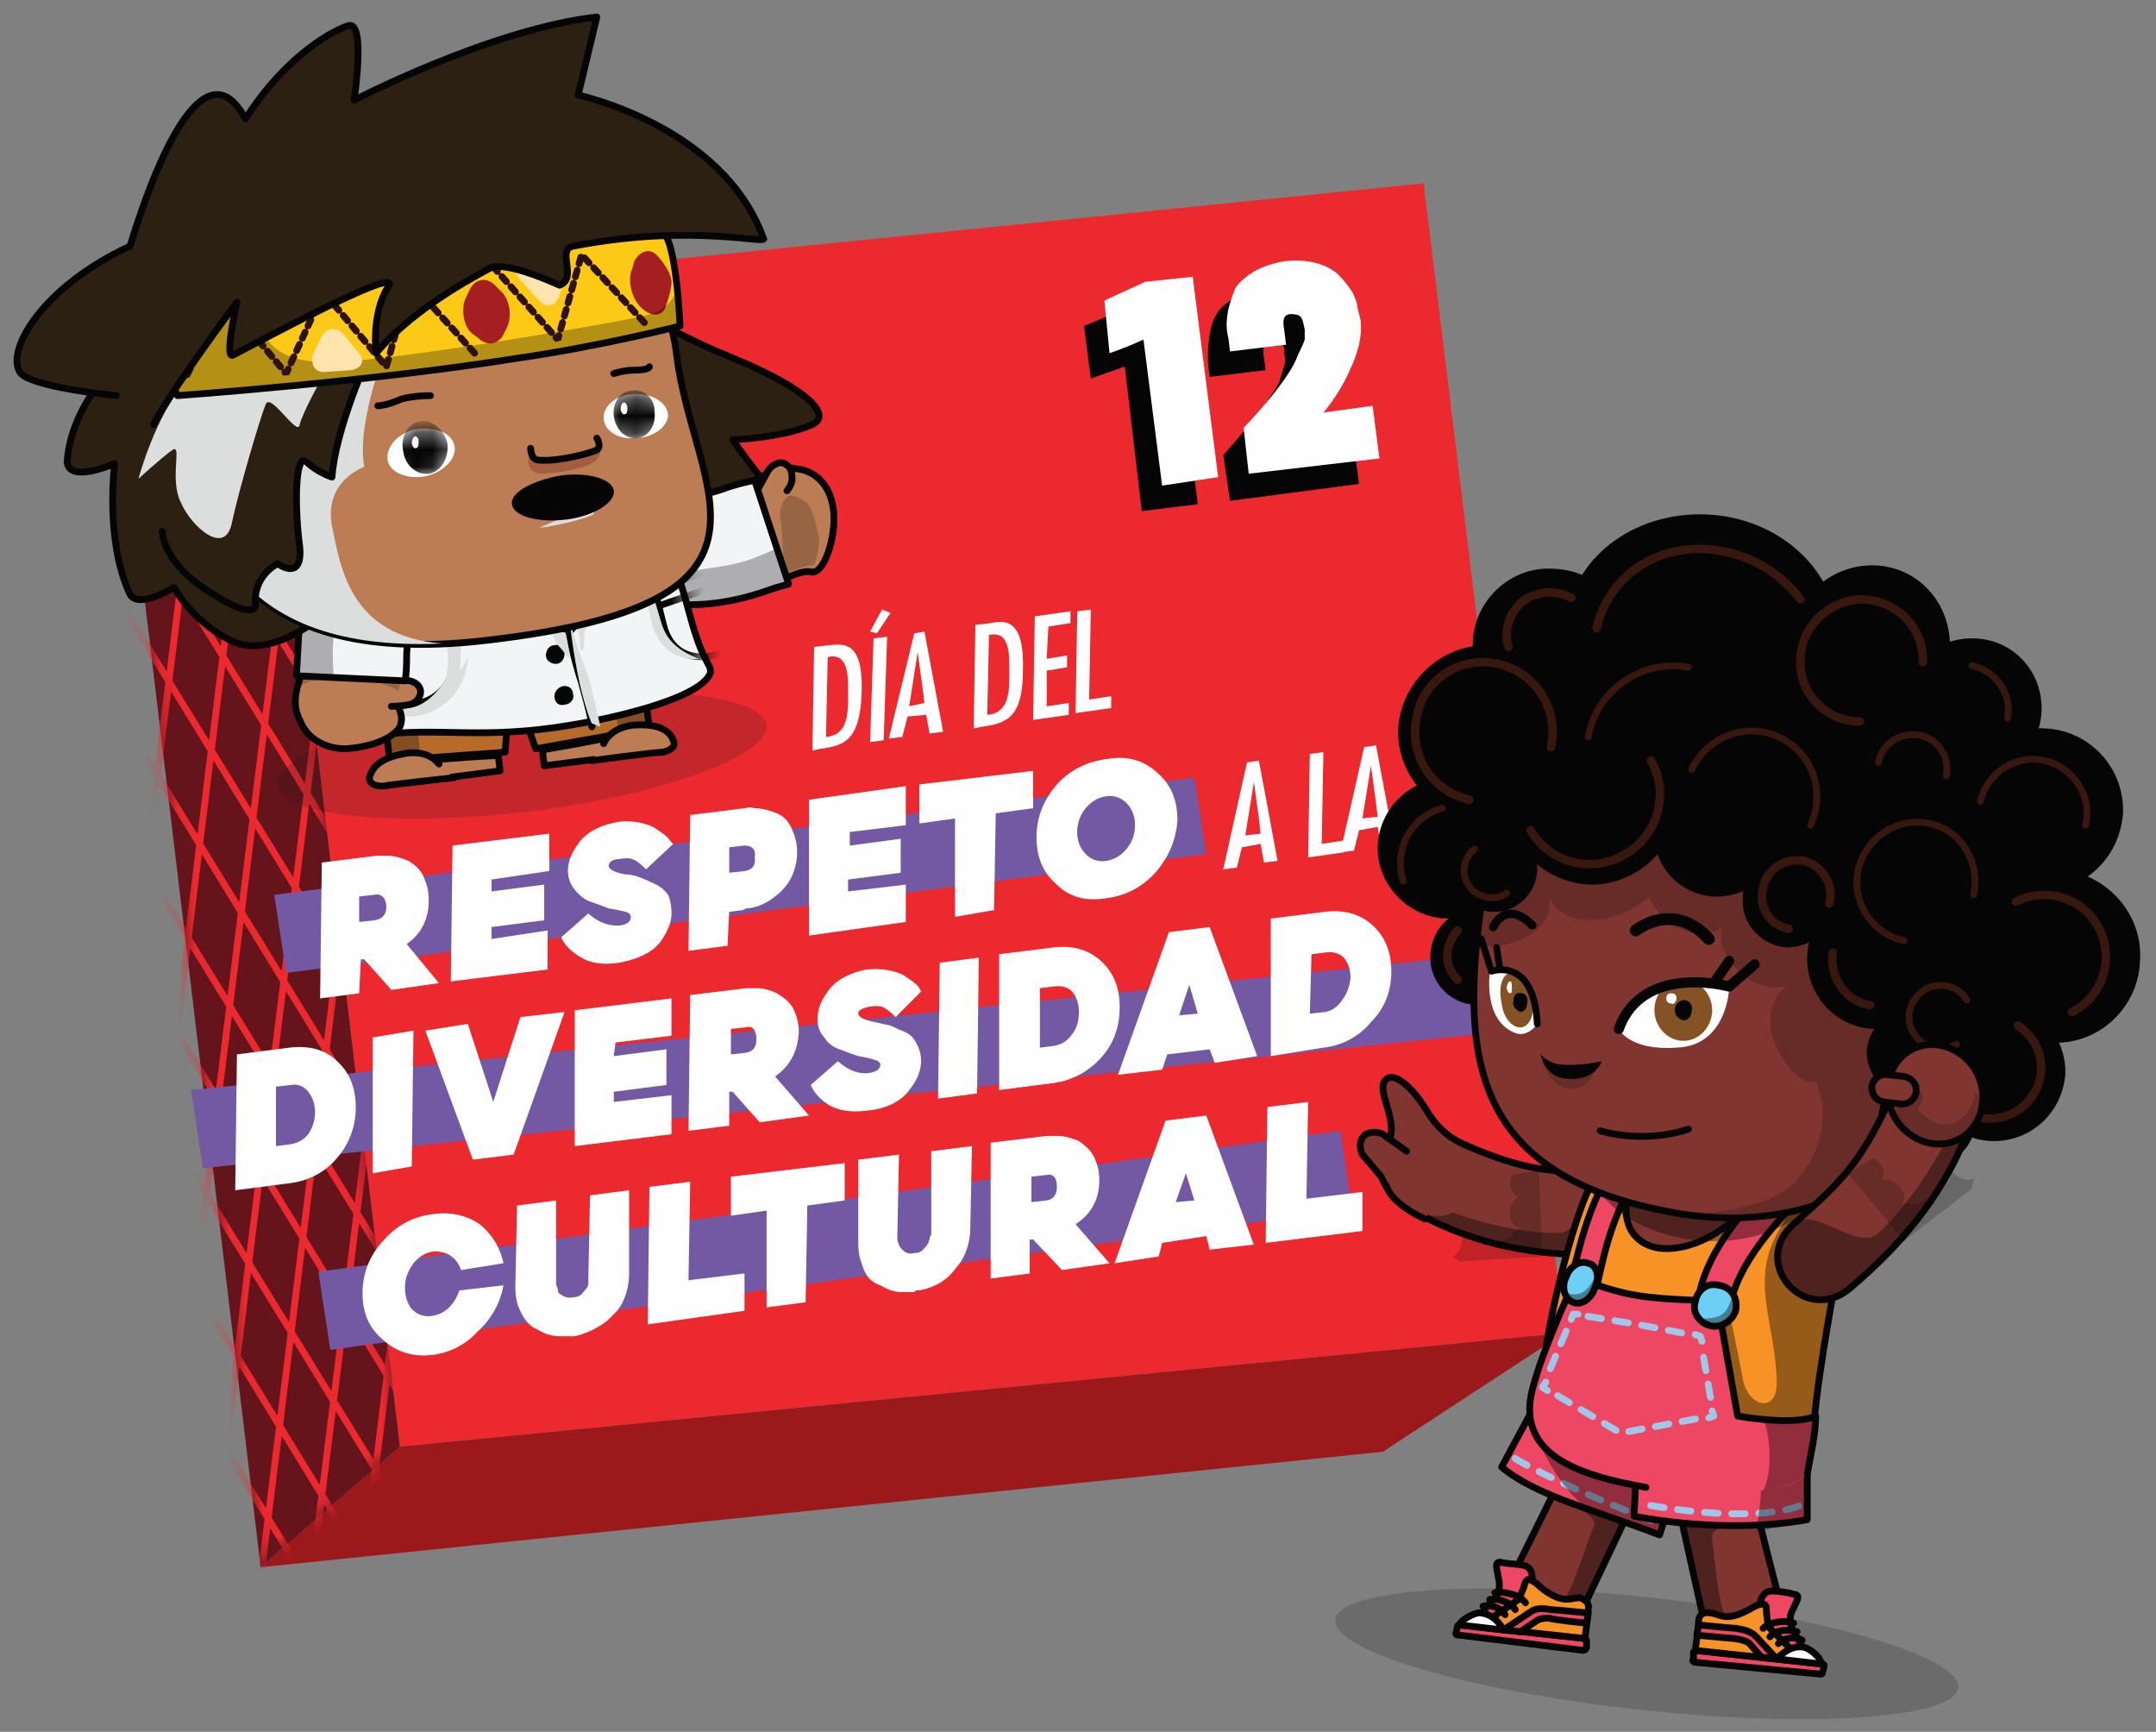<svg xmlns="http://www.w3.org/2000/svg" width="127" height="102" fill="none" viewBox="0 0 127 102">
  <rect x="0" y="0" width="127" height="102" fill="#808080" stroke="none"/>
  <path fill="#ED2930" d="m15.556 17.7 68.3-6.9 8.3 67.7-68.6 6.7-8-67.5Z"/>
  <path fill="#9B181B" d="m92.156 78.5-68.6 6.7-8.2 7.1 66.1-6.8 10.7-7Z"/>
  <path fill="#66141B" d="m15.556 17.7-7.9 10.4 7.7 64.2 8.2-7.1-8-67.5Z"/>
  <mask id="a" width="17" height="76" x="7" y="17" maskUnits="userSpaceOnUse" style="mask-type:luminance">
    <path fill="#fff" d="m15.556 17.75-7.88 10.32 7.66 64.16 8.21-7.09-7.99-67.39Z"/>
  </mask>
  <g mask="url(#a)">
    <path stroke="#ED2930" stroke-width=".4" d="m9.256-27.2-14.3 115.9m16.8-111.9-14.3 116m16.8-111.9L-.044 96.8m16.8-111.9-14.3 116M19.256-11l-14.3 115.9M21.756-7l-14.4 116m16.9-111.9L9.856 113m16.9-111.9-14.4 116m16.9-111.9-14.4 115.9m16.8-111.9-14.3 116m16.8-111.9-14.3 115.9m16.8-111.9-14.3 116m24.3-99.8-52.3-85.1m51.6 90.7L-6.344-46m51.599 90.6-52.3-85.1m51.601 90.6L-7.644-35m51.6 90.6-52.3-85.1m51.599 90.7-52.3-85.1m51.601 90.6-52.3-85.1m51.6 90.6-52.3-85.1m51.6 90.6-52.3-85.1m51.6 90.6-52.2-85.1m51.6 90.7-52.3-85.1m51.6 90.6-52.3-85.1m51.6 90.6-52.3-85.1m51.599 90.6-52.3-85.1m51.601 90.6-52.3-85m51.6 90.6-52.2-85.1m51.599 90.6-52.3-85.1m51.601 90.6-52.3-85.1m51.6 90.6-52.3-85.1m51.6 90.7-52.3-85.1m51.6 90.6-52.3-85.1m51.6 90.6-52.2-85.1"/>
  </g>
  <path fill="#050505" d="m66.256 18.2 2.8-.4 1.5 11.9-3.3.4-1-8.5c-.8.266-1.467.5-2 .7l-.4-3.1 2.4-1Zm5 4-.1-.8v-.7c0-.2.033-.534.1-1 .066-.467.2-.867.4-1.2.2-.334.533-.634 1-.9.466-.334 1.066-.534 1.8-.6 1.5-.2 2.7.2 3.3.7.266.267.5.6.7 1 .2.466.333.8.4 1 .067.2.1.466.1.8.133.866-.034 1.767-.5 2.7-.467 1-1.034 1.867-1.7 2.6l2.9-.3.4 3-7.6 1-.4-2.7c1.8-2 2.9-3.5 3.3-4.3.133-.467.233-.8.3-1 .066-.2.066-.4 0-.6 0-.4 0-.6-.3-.7-.133-.133-.267-.2-.4-.2-.5.1-.6.4-.5 1.1l.1.7-3.3.4Z"/>
  <path fill="#FEFEFE" d="m67.456 16.6 2.8-.3 1.5 11.8-3.3.5-1.1-8.6c-.733.333-1.4.6-2 .8l-.3-3.1 2.4-1.1Zm5 4.1-.1-.8a3.292 3.292 0 0 1-.1-.8c0-.2.033-.5.1-.9.133-.467.266-.867.4-1.2.2-.334.567-.667 1.1-1 .467-.267 1.033-.467 1.7-.6 1.5-.2 2.7.2 3.3.8.267.266.533.6.8 1 .2.4.3.7.3.9l.2.8v.1c.066.8-.134 1.7-.6 2.7-.4.933-.933 1.8-1.6 2.6l2.9-.4.4 3.1-7.7.9-.3-2.7c1.8-1.9 2.9-3.4 3.2-4.3.2-.4.333-.7.4-.9v-.6c-.1-.4-.1-.6-.3-.8-.133-.067-.3-.1-.5-.1-.5 0-.5.4-.4 1l.1.8-3.3.4Z"/>
  <path fill="#1C1C1A" d="M45.156 42.7c.2 1.8-6.1 4.1-14 5.1-8 .9-14.6.3-14.8-1.6-.2-1.8 6-4 14-5 7.9-1 14.5-.3 14.8 1.5Z" opacity=".2"/>
  <path fill="#2B2011" stroke="#050505" stroke-linecap="round" stroke-linejoin="round" stroke-width=".4" d="M34.556 16.5s4 2.7 8.4 4.5c4.9 2 6 3.5 4.9 4-1.8.8-4.7.9-4.7.9s1.6 2.3 2.3 2.9c.7.6-.6 1-2.1.9-1.5-.1-2.4-.3-2.4-.3s1.4 2.7.9 3.1c-.5.5-2.9 1.4-6.1 1.2-3.2-.1-1.2-17.2-1.2-17.2Z"/>
  <path fill="#B76B29" stroke="#050505" stroke-linecap="round" stroke-linejoin="round" stroke-width=".4" d="m29.756 38.9 1.8 5.2 6.7-1.2-.7-5.3c-.1-.9-.5-3.5-4.7-2.5-3.6.8-3.2 3-3.1 3.8Z"/>
  <path fill="#0B0C0E" d="M37.256 36.9c.5 1.5.8 6 .8 6l-1.6.3-1.3-8.4c.2.1 1.3 0 2.1 2.1Z" opacity=".3"/>
  <path fill="#BC7C54" stroke="#050505" stroke-linecap="round" stroke-linejoin="round" stroke-width=".4" d="M37.756 42.8s-1.8 1.4-.2 1.6l-5.5.7-.1-.9c.1-.1.6-.1 3.1-.6 2.8-.5 2.7-.9 2.7-.8Z"/>
  <path fill="#BC7C54" d="M34.856 44.8s3.7-.5 4.2-.5c.4-.1.8-.3.6-.7-.1-.3-.5-1-2.2-.9-.4 0-1.5.2-1.9 1.1"/>
  <path stroke="#050505" stroke-linecap="round" stroke-linejoin="round" stroke-width=".4" d="M34.856 44.8s3.7-.5 4.2-.5c.4-.1.8-.3.6-.7-.1-.3-.5-1-2.2-.9-.4 0-1.5.2-1.9 1.1"/>
  <path fill="#B76B29" stroke="#050505" stroke-linecap="round" stroke-linejoin="round" stroke-width=".4" d="m30.156 38.9-.4 5.4-6.8.5-.6-5.3c-.1-.9-.4-3.5 3.9-3.6 3.7-.1 3.9 2.1 3.9 3Z"/>
  <path fill="#0B0C0E" d="M22.456 38.7c-.1 1.6.7 6 .7 6l1.6-.1-.7-8.4c-.2.1-1.4.3-1.6 2.5Z" opacity=".3"/>
  <path fill="#BC7C54" stroke="#050505" stroke-linecap="round" stroke-linejoin="round" stroke-width=".4" d="M23.456 44.6s2.1.9.6 1.5l5.4-.7-.1-.9c-.1 0-.6 0-3.2.2-2.8.2-2.8-.2-2.7-.1Z"/>
  <path fill="#BC7C54" d="M26.756 45.8s-3.7.4-4.2.5c-.4 0-.8-.1-.8-.5.1-.3.3-1.1 2-1.4.4-.1 1.5-.2 2.1.6"/>
  <path stroke="#050505" stroke-linecap="round" stroke-linejoin="round" stroke-width=".4" d="M26.756 45.8s-3.7.4-4.2.5c-.4 0-.8-.1-.8-.5.1-.3.3-1.1 2-1.4.4-.1 1.5-.2 2.1.6"/>
  <path fill="#BC7C54" stroke="#050505" stroke-linecap="round" stroke-width=".4" d="M43.856 28.7c.6-.4 1.8-1.3 3-1.1 1.2.1 2 1 2.2 2.2.3 1.4-.4 3.9-1.2 3.9-.3-.1-.7 0-1.2.2-.4.1-1.2.4-1.4.5-.7.2-2.2.2-2.5-1.5-.4-2.2 1.1-4.2 1.1-4.2Z"/>
  <path fill="#BC7C54" d="m44.656 28.8.6-1.1c.3-.4.8-.6 1.1-.3.3.2.3.6.3.9-.1.4-.3.6-.3.6"/>
  <path stroke="#050505" stroke-linecap="round" stroke-width=".4" d="m44.656 28.8.6-1.1c.3-.4.8-.6 1.1-.3.3.2.3.6.3.9-.1.4-.3.6-.3.6"/>
  <path fill="#050505" d="M46.456 29.2s.4-.1.9.3c.6.3.8 1.9.9 2.3 0 .4-.2 1.5-.4 1.5-.2-.1-1.3.4-1.5.4-.3 0-.2-2.3-.4-3.2-.1-.9.5-1.3.5-1.3Zm-1.5-1.4s-.8 2.4 0 4.3 1.2 2.1 1.2 2.1-1.4 1.2-2.5.2c-1-1-1.6-3.7-.7-4.7.9-.9 2-1.9 2-1.9Z" opacity=".2" style="mix-blend-mode:multiply"/>
  <path fill="#F3F4F5" stroke="#050505" stroke-linecap="round" stroke-linejoin="round" stroke-width=".4" d="M46.456 34.4c-1.4.4-.1 0-1.6.5-2.7.9-4.8.7-4.8.7-1.8 0-3.2-1.2-3.2-2.9v-.5c-.1-1.4.8-2.9 3-3 0 0 1.2.2 3-.5 1.3-.4 1.6-.4 1.6-.4l2 6.1Z"/>
  <path fill="#0B0C0E" d="M46.456 34.4c-1.4.4-.1 0-1.6.5-2.7.9-4.8.7-4.8.7-1.8 0-3.2-1.2-3.2-2.9v-.5c-.067-.134-.067-.3 0-.5.2.2.333.3.4.3 0 0 1 2.1 4.3 1.5 2.2-.3 2.6-.5 4.2-1.2l.7 2.1Z" opacity=".3"/>
  <path fill="#F3F4F5" stroke="#050505" stroke-linecap="round" stroke-linejoin="round" stroke-width=".4" d="M29.656 29.2c4.4-.1 5.9.2 7 .4 1.4.2 3.1 1.4 3.1 2.8s.1.9.9 3.9c.8 2.9 1.2 2.7 1.2 3.3-.5 1.6-6.3 2.8-8.2 3.1-5.3.9-7.8.1-11.5.6-2.8.3-3.3.1-3.6-.2-1-1 2-11.4 2-11.4s.3-.5 1.3-1c1.7-.9 6-1.5 7.8-1.5Z"/>
  <path stroke="#050505" stroke-linecap="round" stroke-linejoin="round" stroke-width=".4" d="M26.856 38.3c0 2-1.2 3.1-2.7 3.2-1.5.2-2.7-.6-2.8-2.5v-2.1l5.5-.7v2.1Z"/>
  <path fill="#E52B2D" d="m26.956 37.3-5.6.7 5.6-.7Z"/>
  <path stroke="#050505" stroke-width=".4" d="m26.956 37.3-5.6.7"/>
  <path fill="#050505" d="M32.156 38.6c0 .3.3.5.6.5s.5-.3.5-.6c0-.4-.2-.6-.6-.5-.3 0-.5.3-.5.6Zm.5 2.4c0 .4.3.6.6.5.3 0 .6-.3.5-.6 0-.3-.2-.5-.5-.5s-.6.3-.6.6Z"/>
  <path fill="#FEFEFE" d="M33.356 35.9s0 1.5.9 4.3c.8 2.9.6 2.6.6 2.6"/>
  <path stroke="#050505" stroke-linecap="round" stroke-linejoin="round" stroke-width=".4" d="M33.356 35.9s0 1.5.9 4.3c.8 2.9.6 2.6.6 2.6"/>
  <path fill="#F29137" stroke="#050505" stroke-linecap="round" stroke-linejoin="round" stroke-width=".4" d="m33.256 36.7.4-.2.5-4.4s.2-3-4.3-2.6c-4 .3-1.5 3.3.3 4.6 1.2.8 3.1 2.6 3.1 2.6Z"/>
  <mask id="b" width="7" height="9" x="35" y="32" maskUnits="userSpaceOnUse" style="mask-type:luminance">
    <path fill="#fff" d="m39.546 32.17 2.27 7.21-4.26 1.05-2.09-6.36 4.08-1.9Z"/>
  </mask>
  <g mask="url(#b)">
    <path stroke="#050505" stroke-linecap="round" stroke-linejoin="round" stroke-width=".4" d="M44.356 34.9c.4 1.8-.6 3.1-2 3.6-1.5.5-2.9 0-3.3-1.8l-.5-2 5.3-1.8.5 2Z"/>
    <path fill="#E52B2D" d="m44.256 33.8-5.5 1.9 5.5-1.9Z"/>
    <path stroke="#050505" stroke-width=".4" d="m44.256 33.8-5.5 1.9"/>
  </g>
  <path fill="#DCDEDD" d="M20.856 37.6s-.2 1.7-.1 3v2.8s-1.8.5-2.1-.8c-.3-1.3.2-5.6.2-5.6s1.4.8 2 .6Zm12.7.9c.1.6-.3-.1-.6-.4-.3-.3-.4-.7-.4-.7s-2.8-.8-3.7-.9l.3-.6s-1.9-.2-2.2-.2c-.4-.1.1-5 .3-5.9 0 0 .5 2.2 1.6 3.3 1.1 1.1 3.5 2.5 3.9 3 .5.6.6 1.3.8 2.4Z" style="mix-blend-mode:multiply"/>
  <path fill="#F3F4F5" d="M27.156 30.2c.1 1.6.6 5.1.6 5.1h3.4l-.6.9 2.9.9v-.6s-1.8-2-2.5-2.4c-.7-.4-3-2.3-3.1-4.3"/>
  <path stroke="#050505" stroke-linecap="round" stroke-linejoin="round" stroke-width=".4" d="M27.156 30.2c.1 1.6.6 5.1.6 5.1h3.4l-.6.9 2.9.9v-.6s-1.8-2-2.5-2.4c-.7-.4-3-2.3-3.1-4.3"/>
  <path fill="#DCDEDD" d="M34.156 30s2.6 2.2 3.4 4.5l-1.5.4s.7.2.7.4c-.1.1-1.9 1.4-2.2 1.7-.3.3 0 1.3-.3 1.3-.2 0 0-1.2-.3-1.2s.2-1.4.2-1.4 1.2-2.5.6-3.5c-.6-1.1-.6-2.2-.6-2.2Z" style="mix-blend-mode:multiply"/>
  <path fill="#F3F4F5" d="M33.856 29.5c1.4 1.4 2.9 4.6 2.9 4.6l-1.8.4.6.5-2 2.2-.1-.9s.6-2 .8-2.6c.1-.7-.2-2.8-1.1-4"/>
  <path stroke="#050505" stroke-linecap="round" stroke-linejoin="round" stroke-width=".4" d="M33.856 29.5c1.4 1.4 2.9 4.6 2.9 4.6l-1.8.4.6.5-2 2.2-.1-.9s.6-2 .8-2.6c.1-.7-.2-2.8-1.1-4"/>
  <path fill="#DCDEDD" d="M33.556 36.6s.5 1.7.9 2.7c.4 1 .9 3.5.9 3.5l-.5-.2s-.3-.6-.7-2.3c-.4-1.8-.6-3.7-.6-3.7Zm7.6 2.2s-2 .3-2.7-1.9c-.6-2.2-.1-2.2-.1-2.2s.1.3.4 1.3c.3 1 .4 2 2.4 2.8Zm-14.2-2.5v.9l-4.4.8s3.2-.2 3.6-.2c.3.1.3 1.4.1 2.2 0 0-.9 1.6-2.2 1.7-1.3.2-2.6-.8-2.6-.8s.7 1.4 2.6 1.3c1.9 0 3.4-1.5 3.5-3.5 0 0-.2.5-.4.7-.2.3.3-2.9-.2-3.1Z" style="mix-blend-mode:multiply"/>
  <path fill="#BC7C54" stroke="#050505" stroke-linecap="round" stroke-linejoin="round" stroke-width=".4" d="M17.856 39.5c-.2.5-.8 1.8-.2 2.9.4 1.1 1.5 1.7 2.7 1.7 1.5-.1 2.8-.6 3.2-1.3.3-.7-.2-1.2-.2-1.6-.1-.5 0-1.2 0-1.4 0-.7-1.3-2.2-3.1-2.2-2.2 0-2.4 1.9-2.4 1.9Z"/>
  <path fill="#BC7C54" d="m22.156 39.9 2 .2c.4.1.7.4.6.8-.1.4-.5.6-.7.6-.4.1-1 .1-1 .1"/>
  <path stroke="#050505" stroke-linecap="round" stroke-linejoin="round" stroke-width=".4" d="m22.156 39.9 2 .2c.4.1.7.4.6.8-.1.4-.5.6-.7.6-.4.1-1 .1-1 .1"/>
  <path fill="#050505" d="M17.256 40.6s1.8-1.1 3.8-.7c2 .4 2.4.8 2.4.8s.6-1.6-.7-2.4c-1.3-.8-3.6-.8-4.2.2-.6.9-1.3 2.1-1.3 2.1Z" opacity=".2" style="mix-blend-mode:multiply"/>
  <path fill="#F3F4F5" stroke="#050505" stroke-linecap="round" stroke-linejoin="round" stroke-width=".4" d="M17.456 39.8c.1-1.4 0 0 .1-1.7.1-2.8 1-4.7 1-4.7.6-1.7 2.3-2.6 3.8-2l.5.1c1.3.5 2.4 1.9 1.7 4 0 0-.5 1-.6 3 0 1.3-.1 1.6-.1 1.6l-6.4-.3Z"/>
  <path fill="#0B0C0E" d="M17.456 39.8c.1-1.4 0 0 .1-1.7.1-2.8 1-4.7 1-4.7.6-1.7 2.3-2.6 3.8-2l.5.1.4.2-.4.3s-2.2.3-2.9 3.5c-.4 2.2-.4 2.7-.3 4.4l-2.2-.1Z" opacity=".3"/>
  <path fill="#2B2011" stroke="#050505" stroke-linecap="round" stroke-linejoin="round" stroke-width=".4" d="M10.156 18.5s-5.9 3.8-6.2 8.7c.1 1.3 2.8.1 2.8.1s-.6 4.5.9 7.7c.5.9 2.6-.4 2.6-.4s1.1 2.1 3.5 3.2c2.5 1.1 5.8-2 5.8-2l-1-20.8-8.4 3.5Z"/>
  <path fill="#A27448" d="M10.756 23.6c1 8.5 4.9 15 17.2 14.3 7.8-.4 12.7-8.3 11.7-16.5-.9-8.2-9-13.9-16.8-12.9-7.9.9-13.1 7-12.1 15.1Z"/>
  <path fill="#C68C56" d="M12.856 24.8c1 7.9 4 13.8 15.4 12.4 7.4-.9 12.7-8 11.7-15.8-1-7.8-6.4-8.6-13.8-7.7-7.5.9-14.3 3.3-13.3 11.1Z"/>
  <path fill="#BC7C54" stroke="#050505" stroke-width=".4" d="M10.156 22.5c1 8.3 3 16.7 17.7 15.3 20-2.1 13-8.7 12-16.9s-9.6-13.4-17.4-12.4c-7.9 1-13.3 5.8-12.3 14Z"/>
  <path fill="#DCDEDD" d="M26.256 16.9c.6.8-3.3 3.1-3.3 3.1s-2 4.7-1.5 7.5c0 0-2.4.8-1.9 3.5.5 2.3 1 6.5 6.5 6.9-13.1.6-14.9-7.5-15.9-15.4-.2-1.4-.2-2.733 0-4 10.8-1.6 15.5-2.4 16.1-1.6Z" style="mix-blend-mode:multiply"/>
  <path fill="#2B2011" d="M9.356 22.1c5-1.5 12.3-1 12.3-1s-1.9 4.2-2.1 7c0 0-.9-.3-1.5-.9-.7-.6-.7 2.8-.4 5 .2 2.1-1.3 1-1.3 1s-1.5.7-1.3 2.5c0 0-.1.9-2.8-.9-2.7-1.7-2.7-3.5-2.7-3.5"/>
  <path stroke="#050505" stroke-linecap="round" stroke-linejoin="round" stroke-width=".4" d="M9.356 22.1c5-1.5 12.3-1 12.3-1s-1.9 4.2-2.1 7c0 0-.9-.3-1.5-.9-.7-.6-.7 2.8-.4 5 .2 2.1-1.3 1-1.3 1s-1.5.7-1.3 2.5c0 0-.1.9-2.8-.9-2.7-1.7-2.7-3.5-2.7-3.5"/>
  <path fill="#DCDEDD" d="M19.056 22.1s-1.2 2.1-1.4 2.9c-.1.8-1.7-1.9-2-1.2-.3.7-1.6 5.1-2 7-.4 2-2.4.2-3-1.2-.7-1.4.1-3.5-.5-3.1-.7.5-2 1.7-2 1.7s1-3.8 2.9-5.9c1.9-2.1 8-.2 8-.2Z" style="mix-blend-mode:multiply"/>
  <path fill="#FCC917" stroke="#050505" stroke-linecap="round" stroke-linejoin="round" stroke-width=".4" d="M40.056 19.2s-.2-5.2-1.1-5.6c0 0-6.4 1.1-10.7 1.7-7.7 1.1-16.2 2.1-18.3 1.9-.6-.1-.6.8-.3 3s.8 3.1.8 3.1 11.2-.8 20-2.2c4.9-.7 9.6-1.9 9.6-1.9Z"/>
  <path fill="#A51E22" d="M37.356 15.4c.3-.6.9-.8 1.3-.4.5.5.9 1.2.9 1.6 0 .4-.2 1.1-.4 1.6-.3.5-.9.4-1.4-.1l-.1-.1c-.5-.6-.7-1.6-.4-2.2l.1-.4Zm-9.7 1.7c.3-.7 1-.8 1.5-.3l.4.4c.5.5.6 1.5.3 2.1l-.2.4c-.3.6-1 .7-1.5.2l-.4-.3c-.5-.5-.6-1.5-.3-2.1l.2-.4Z"/>
  <path fill="#0B0C0E" d="M10.456 23.3s-.5-.9-.8-3.1c-.3-2.2-.3-3.1.3-3 .8.1 2.5 0 4.7-.2.5 3.4 1.9 4.5 5.3 4.3 3.4-.1 15.3-2.1 18-2.7 1.2-.3 1.7-.9 1.9-1.5.1 1.1.2 2.1.2 2.1s-4.7 1.2-9.6 1.9c-8.8 1.4-20 2.2-20 2.2Z" opacity=".3"/>
  <path stroke="#2D1114" stroke-dasharray=".4 .4" stroke-linecap="round" stroke-linejoin="bevel" stroke-width=".4" d="m37.956 19-3.7-4-1.4 5-3.9-4.4m-1 5.2-3.8-4.2-1.4 5-3.7-4.4-2.2 4.8-3.6-4.3-2.4 4.7"/>
  <path fill="#FFE4AE" d="M32.356 15.1c.7-.1 1.1.3 1 1l-.4 1.3c-.2.6-.7.8-1.2.3l-1.1-1.2c-.5-.6-.3-1.1.4-1.2l1.3-.2Zm-11.7 6.7c.7-.1.9-.6.4-1.1l-.8-1c-.5-.5-1.1-.4-1.4.3l-.4.8c-.2.7.1 1.2.8 1.1l1.4-.1Z"/>
  <path fill="#2B2011" d="M9.056 25c.8-1.7 4.9-7.2 4.9-7.2s-.8 3.5-.2 3.1c.6-.3 10.2-5.5 9.1-4-1 1.6-.7 3.9-.7 3.9 1.9-2.3 5-4.1 6.7-5 .9-.5 4.1 1 4.1 1 1.1-.4-.2-2.1.8-2.3 7.2-1.4 11.7 0 11.2-.5-2.4-6.6-10.9-8.4-10.9-8.4l1.1-4.6c-6.2.7-14.3 4.9-14.3 4.9s.7-4.6-.3-4.4c-.4.1-3.4 1.3-6.1 5.5-2.2-4.1-4.9 1.3-6.8 7.5-5 2.3-7.3 6-6.5 7.4.5.9 5.7 1.4 5.7 1.4"/>
  <path stroke="#050505" stroke-linecap="round" stroke-linejoin="round" stroke-width=".4" d="M9.056 25c.8-1.7 4.9-7.2 4.9-7.2s-.8 3.5-.2 3.1c.6-.3 10.2-5.5 9.1-4-1 1.6-.7 3.9-.7 3.9 1.9-2.3 5-4.1 6.7-5 .9-.5 4.1 1 4.1 1 1.1-.4-.2-2.1.8-2.3 7.2-1.4 11.7 0 11.2-.5-2.4-6.6-10.9-8.4-10.9-8.4l1.1-4.6c-6.2.7-14.3 4.9-14.3 4.9s.7-4.6-.3-4.4c-.4.1-3.4 1.3-6.1 5.5-2.2-4.1-4.9 1.3-6.8 7.5-5 2.3-7.3 6-6.5 7.4.5.9 5.7 1.4 5.7 1.4"/>
  <path stroke="#050505" stroke-linecap="round" stroke-linejoin="bevel" stroke-width=".4" d="M35.556 29.2c.2-.8-.9-.5-.9-.5l-2.2.7s-.8.2-1-.1"/>
  <path fill="#DCDEDD" d="M34.956 30.3s.2-.5-.5-.3c-.8.2-2.7 1.1-2.7 1.1s2.1-.3 3.2-.8Z" style="mix-blend-mode:multiply"/>
  <path fill="#fff" d="M37.356 25.8c-1 .1-1.8-.5-1.8-1.2 0-.8.9-1.4 1.9-1.4 1.1 0 1.9.6 1.9 1.3-.1.7-.9 1.3-2 1.3Z"/>
  <mask id="c" width="5" height="3" x="35" y="23" maskUnits="userSpaceOnUse" style="mask-type:luminance">
    <path fill="#fff" d="M37.396 25.84c-1.04.02-1.87-.54-1.85-1.27.02-.72.88-1.33 1.92-1.36 1.04-.02 1.87.54 1.85 1.27-.02.72-.88 1.33-1.92 1.36Z"/>
  </mask>
  <g mask="url(#c)">
    <path fill="#050505" d="M36.156 24.5c.1.8.7 1.4 1.4 1.3.7-.1 1.1-.8 1-1.6 0-.8-.7-1.3-1.3-1.2-.7 0-1.2.7-1.1 1.5Z"/>
    <path fill="#fff" d="M36.556 24.1c0 .1.1.3.2.3.2 0 .2-.2.2-.4 0-.1-.1-.3-.2-.3s-.2.2-.2.4Z"/>
  </g>
  <path fill="#fff" d="M25.256 28c1-.3 1.7-1.1 1.5-1.8-.2-.8-1.3-1.1-2.4-.9-1 .3-1.7 1.1-1.5 1.9.2.7 1.3 1.1 2.4.8Z"/>
  <mask id="d" width="5" height="4" x="22" y="25" maskUnits="userSpaceOnUse" style="mask-type:luminance">
    <path fill="#fff" d="M25.226 28c1.08-.28 1.75-1.11 1.52-1.84-.23-.73-1.29-1.1-2.36-.82-1.07.28-1.75 1.11-1.52 1.84.23.73 1.29 1.1 2.36.82Z"/>
  </mask>
  <g mask="url(#d)">
    <path fill="#050505" d="M26.356 26.1c.1.9-.4 1.7-1.1 1.8-.7.1-1.4-.5-1.5-1.3-.2-.9.3-1.7 1-1.8.7-.1 1.4.5 1.6 1.3Z"/>
    <path fill="#fff" d="M24.256 26.1c0 .1.1.3.2.3.2 0 .2-.2.2-.4s-.1-.3-.2-.3-.2.2-.2.4Z"/>
  </g>
  <path fill="#A35E3F" d="M31.956 27.9s1.4-.1 2-.3c.7-.1 1.4-.5 1.4-1 0 0-1 .4-2.2.6-1.3.1-1.9.1-2-.4 0 0-.3 1.1.8 1.1Z"/>
  <path stroke="#050505" stroke-linecap="round" stroke-linejoin="bevel" stroke-width=".4" d="M35.156 25.8s.3.5 0 .7c-.4.2-2.3.7-3.4.6-.5 0-.5-.7-.5-.7"/>
  <path stroke="#050505" stroke-linecap="round" stroke-width=".4" d="M36.156 22s.6-.2 1.2-.2c.9 0 .9-.2.9-.2m-12.9 1.7s-1 0-1.7.2c-.9.4-1.4.4-1.4.4"/>
  <path fill="#050505" d="M30.156 29.7c.1.7 1.5 1.1 3.2.9 1.6-.2 2.9-1 2.8-1.7-.1-.7-1.5-1.1-3.1-.9-1.7.3-3 1-2.9 1.7Z"/>
  <path fill="#7358A4" d="m71.056 50.3-54.2 7-.7-4.6 54.2-6.9.7 4.5Z"/>
  <path fill="#FEFEFE" fill-rule="evenodd" d="m25.856 57.9-2.8.4-1.6-1.8h-.2l-.1 2-2.3.3.1-8 3.2-.4h.6c.5 0 .8.1 1.3.3.5.3.8.6 1 1.2.133.333.2.7.2 1.1 0 1.133-.433 2-1.3 2.6l1.9 2.3Zm-4.7-5.1v1.5l.9-.1c.466-.067.7-.333.7-.8 0-.5-.3-.8-.7-.7l-.9.1Z" clip-rule="evenodd"/>
  <path fill="#FEFEFE" d="M28.956 51.8v.7l3.1-.4v2.1l-3.1.4v.7l3.3-.5v2.3l-5.7.7.1-8 5.7-.7v2.2l-3.4.5Zm5.7 2c.6.533 1.233.766 1.9.7.4-.067.6-.234.6-.5 0-.134-.1-.234-.3-.3-.267-.067-.6-.134-1-.2a19.41 19.41 0 0 0-1.1-.4c-.334-.134-.633-.367-.9-.7a1.72 1.72 0 0 1-.4-1.1c0-.533.2-1.067.6-1.6.4-.6 1.2-1.1 2.4-1.3.8-.1 1.6.1 2 .3.5.3.9.6 1 .8l.2.2-1.6 1.5c-.334-.334-.6-.534-.8-.6-.2-.067-.467-.067-.8 0-.4 0-.6.2-.6.4s.4.4 1 .5c.267 0 .566.066.9.2.333.133.633.266.9.4.266.133.5.333.7.6.133.333.2.7.2 1.1 0 .5-.2 1-.6 1.6-.5.7-1.4 1.1-2.5 1.3-.934.133-1.667.033-2.2-.3-.6-.334-1-.734-1.2-1.2l1.6-1.4Z"/>
  <path fill="#FEFEFE" fill-rule="evenodd" d="m40.656 48 3.2-.4c.1 0 .2-.1.6 0 .4 0 .8.1 1.3.3.5.2.8.6 1 1.2.133.333.2.7.2 1.1 0 .8-.3 1.5-.6 1.9-.2.267-.434.5-.7.7-.6.5-1.3.7-1.7.7l-.2.1-.8.1-.1 2-2.3.3.1-8Zm3.2 1.8-.9.1v1.5l.9-.1c.466-.066.666-.333.6-.8.1-.5-.2-.7-.6-.7Z" clip-rule="evenodd"/>
  <path fill="#FEFEFE" d="M50.056 49v.8l3-.4v2l-3.1.4v.7l3.4-.4v2.2l-5.7.8v-8l5.7-.8v2.3l-3.3.4Zm6.2-.8-2.1.3v-2.3l6.7-.8v2.2l-2.2.3-.1 5.7-2.3.4v-5.8Z"/>
  <path fill="#FEFEFE" fill-rule="evenodd" d="M65.256 44.7c1.133-.2 2.1.067 2.9.8.8.667 1.2 1.6 1.2 2.8-.067 1.134-.5 2.167-1.3 3.1-.8.867-1.767 1.367-2.9 1.5-1.2.2-2.167-.067-2.9-.8-.8-.667-1.2-1.6-1.2-2.8 0-1.133.4-2.167 1.2-3.1.8-.867 1.8-1.367 3-1.5Zm-.1 6c.466-.067.866-.3 1.2-.7.333-.4.5-.867.5-1.4 0-.533-.167-.967-.5-1.3a1.344 1.344 0 0 0-1.2-.4c-.467.067-.867.3-1.2.7-.334.4-.5.867-.5 1.4 0 .533.166.967.5 1.3a1.34 1.34 0 0 0 1.2.4Z" clip-rule="evenodd"/>
  <path fill="#7358A4" d="m79.656 71.2-60.2 8.3-.7-4.6 60.2-8.3.7 4.6Z"/>
  <path fill="#FEFEFE" d="M29.656 75.7a4.762 4.762 0 0 1-1.5 2.7 4.277 4.277 0 0 1-2.7 1.4c-1.133.133-2.1-.167-2.9-.9-.8-.667-1.2-1.567-1.2-2.7 0-1.2.4-2.234 1.2-3.1.8-.933 1.8-1.467 3-1.6 1-.133 1.9.067 2.7.6a3.96 3.96 0 0 1 1.4 2.3l-2.5.4a1.6 1.6 0 0 0-.7-.9 1.984 1.984 0 0 0-.9-.2c-.467.067-.867.3-1.2.7-.334.466-.5.933-.5 1.4 0 .533.133.966.4 1.3.333.333.733.467 1.2.4.4-.067.733-.233 1-.5s.466-.6.6-1l2.6-.3Zm4 3h-.6c-.5 0-.9-.1-1.4-.4-.5-.2-.8-.6-1.1-1.3-.134-.334-.2-.734-.2-1.2l.1-4.8 2.3-.3v4.9s0 .1.1.3c0 .133.033.233.1.3.2.1.4.3.8.2.266 0 .466-.1.6-.3.2-.2.3-.367.3-.5v-.3l.1-4.9 2.3-.3V75c0 .9-.3 1.7-.7 2.2l-.6.6c-.8.6-1.5.8-1.9.9h-.2Zm7-9.1-.1 5.8 3.3-.4v2.2l-5.7.8.1-8.1 2.4-.3Zm4.5 1.7-2.1.3v-2.3l6.7-.8v2.2l-2.2.3-.1 5.7-2.3.3v-5.7Zm8.7 4.8h-.7c-.4 0-.8-.1-1.3-.4-.6-.2-.9-.6-1.1-1.3-.134-.333-.2-.733-.2-1.2v-4.9l2.4-.3-.1 4.9c0 .1 0 .2.1.4 0 .067.066.166.2.3.1.1.3.3.7.2.267 0 .466-.1.6-.3.2-.2.3-.4.3-.6l.1-.2v-4.9l2.4-.3-.1 4.8c0 .9-.3 1.7-.7 2.2-.2.267-.4.5-.6.7-.7.6-1.5.8-1.9.8l-.1.1Z"/>
  <path fill="#FEFEFE" fill-rule="evenodd" d="m65.356 74.4-2.8.4-1.7-1.8h-.2v2l-2.3.3v-8l3.3-.4h.6c.4 0 .8.1 1.3.3.4.3.8.6 1 1.2.133.333.2.7.2 1.1 0 1.133-.467 2-1.4 2.6l2 2.3Zm-4.6-5.1v1.5l.9-.1c.4-.067.6-.333.6-.8 0-.5-.2-.8-.6-.7l-.9.1Zm10.3-3.6 2.8 7.6-2.6.3-.2-.8-2.6.4-.2.8-2.6.4 3-8.4 2.4-.3Zm-1.8 5.1 1.1-.1-.5-1.6-.6 1.7Z" clip-rule="evenodd"/>
  <path fill="#FEFEFE" d="m77.056 64.9-.1 5.7 3.3-.4v2.3l-5.7.7.1-8 2.4-.3Z"/>
  <path fill="#7358A4" d="m87.156 60.9-75.2 7.9-.7-4.6 75.2-7.9.7 4.6Z"/>
  <path fill="#FEFEFE" fill-rule="evenodd" d="m13.856 70.1.1-8 3.1-.4c1.2-.134 2.133.133 2.8.8.733.666 1.1 1.567 1.1 2.7a4.507 4.507 0 0 1-1.1 3c-.734.867-1.7 1.367-2.9 1.5l-3.1.4Zm2.4-6.1v3.5l.8-.1c.466-.067.833-.267 1.1-.6.266-.4.4-.834.4-1.3 0-.467-.134-.867-.4-1.2-.267-.333-.6-.467-1-.4l-.9.1Z" clip-rule="evenodd"/>
  <path fill="#FEFEFE" d="M21.956 69.1v-8l2.4-.4-.1 8-2.3.4Zm8.3-1.1-2.4.3-2.8-7.6 2.5-.4 1.5 4.6 1.6-5 2.6-.3-3 8.4Zm6-6.6-.1.8 3.1-.4v2.1l-3.1.4v.6l3.4-.4v2.3l-5.7.7v-8l5.7-.7V61l-3.3.4Z"/>
  <path fill="#FEFEFE" fill-rule="evenodd" d="m47.656 65.7-2.9.4-1.6-1.8h-.2v2l-2.4.3.1-8 3.3-.4h.6c.4 0 .8.1 1.2.3.5.3.9.6 1.1 1.2.133.333.2.7.2 1.1-.067 1.134-.534 2-1.4 2.6l2 2.3Zm-4.6-5.1v1.5l.9-.1c.4-.066.6-.333.6-.8 0-.5-.2-.8-.6-.7l-.9.1Z" clip-rule="evenodd"/>
  <path fill="#FEFEFE" d="M49.356 62.5c.6.533 1.2.767 1.8.7.466-.067.7-.233.7-.5 0-.133-.134-.233-.4-.3-.2-.067-.5-.133-.9-.2-.4-.133-.767-.267-1.1-.4-.4-.133-.7-.367-.9-.7-.267-.267-.4-.633-.4-1.1 0-.533.2-1.067.6-1.6.4-.6 1.2-1.1 2.3-1.3.9-.1 1.7.1 2.1.3.5.3.9.6 1 .8l.1.2-1.5 1.5c-.334-.333-.6-.533-.8-.6-.2-.067-.467-.067-.8 0-.4.1-.6.2-.6.4s.4.4 1 .5c.267.067.567.133.9.2.266.133.566.267.9.4.267.133.466.333.6.6.2.333.3.7.3 1.1 0 .5-.2 1.1-.7 1.7-.4.6-1.3 1.1-2.4 1.2-.934.133-1.7.033-2.3-.3-.534-.334-.9-.733-1.1-1.2l1.6-1.4Zm5.9 2.2.1-8 2.3-.3-.1 8-2.3.3Z"/>
  <path fill="#FEFEFE" fill-rule="evenodd" d="M58.856 64.2v-8l3.2-.4c1.133-.133 2.067.133 2.8.8.733.666 1.1 1.567 1.1 2.7 0 1.2-.367 2.2-1.1 3-.8.867-1.767 1.367-2.9 1.5l-3.1.4Zm2.4-6v3.5l.8-.1c.467-.067.833-.3 1.1-.7.266-.334.4-.767.4-1.3 0-.467-.134-.867-.4-1.2-.267-.267-.633-.367-1.1-.3l-.8.1Zm10-3.6 2.8 7.6-2.5.4-.3-.8-2.5.3-.3.9-2.6.3 3-8.4 2.4-.3Zm-1.8 5.2 1.1-.1-.5-1.7-.6 1.8Zm5.4 2.4v-8.1l3.2-.4c1.133-.134 2.067.133 2.8.8.733.666 1.1 1.566 1.1 2.7 0 1.2-.4 2.2-1.2 3a4.19 4.19 0 0 1-2.8 1.5l-3.1.5Zm2.4-6-.1 3.5.9-.1c.4-.067.733-.3 1-.7.267-.334.433-.767.5-1.3 0-.467-.134-.867-.4-1.2-.267-.267-.634-.367-1.1-.3l-.8.1ZM48.856 38c.9-.1 2-.2 1.9 2.8-.1 2.8-1 3.1-2.4 3.3l-.5.1.1-6.1.9-.1Zm-.1.7-.1 4.7c1.3-.1 1.3-1.4 1.3-2.4s.1-2.6-1.2-2.3Z" clip-rule="evenodd"/>
  <path fill="#FEFEFE" d="m52.056 43.6-.8.1.2-6.1.8-.1-.2 6.1Zm-.4-6.3-.4-.1.7-1.3.5.2-.8 1.2Z"/>
  <path fill="#FEFEFE" fill-rule="evenodd" d="m54.456 37.2 1.1 5.9-.8.1-.2-1.1-1.1.1-.3 1.2-.8.1 1.5-6.2.6-.1Zm-.1 3.4-.3-2.2-.5 3.2.9-.2-.1-.8Zm4-3.9c.9-.2 2-.2 1.9 2.8 0 2.8-1 3.1-2.4 3.3l-.5.1.1-6.1.9-.1Zm-.1.7-.1 4.7c1.3-.1 1.3-1.4 1.3-2.4s.1-2.6-1.2-2.3Z" clip-rule="evenodd"/>
  <path fill="#FEFEFE" d="M63.056 36v.7l-1.3.2-.1 1.9 1.2-.2v.7l-1.2.2v2.1l1.3-.2v.7l-2.1.3.1-6.1 2.1-.3Zm1.2-.1-.1 5.3 1.3-.2v.7l-2.1.3.1-6 .8-.1Z"/>
  <path fill="#FEFEFE" fill-rule="evenodd" d="m74.156 44.8 1.1 5.9-.8.1-.2-1.1-1.1.2-.3 1.2-.8.1 1.4-6.3.7-.1Zm0 3.4-.3-2.2v.1l-.5 3.1.9-.1-.1-.9Z" clip-rule="evenodd"/>
  <path fill="#FEFEFE" d="m77.956 44.3-.1 5.4 1.3-.2v.7l-2.1.3.1-6.1.8-.1Z"/>
  <path fill="#FEFEFE" fill-rule="evenodd" d="m81.056 43.9 1.1 5.9-.8.1-.2-1.2-1.1.2-.3 1.2-.8.1 1.4-6.2.7-.1Zm0 3.4-.3-2.2-.5 3.1.9-.1-.1-.8Z" clip-rule="evenodd"/>
  <path fill="#1C1C1A" d="M115.356 99.4c-.2 1.8-8.6 2.4-18.7 1.3-10.2-1.1-18.2-3.5-18-5.3.1-1.8 8.5-2.4 18.7-1.3 10.1 1.1 18.2 3.5 18 5.3Z" opacity=".2"/>
  <path fill="#050505" d="M100.156 67.2s2.5-.4 4-2.7c.3-.7 1.3-.9 2-.1 1 1.2.3 4.2-2 5-2.6.7-4.9-1.9-4-2.2Z"/>
  <path fill="#050505" d="M105.056 70s2-1 2.3-2.7c0 0 .5 2.7-2.3 2.7Z" opacity=".2" style="mix-blend-mode:multiply"/>
  <path fill="#803531" stroke="#050505" stroke-linecap="round" stroke-linejoin="round" stroke-width=".4" d="M84.156 71.8c3.6 1.8 7.2 2.2 10.8 2.1 3.6 0 3.5-5-.1-4.9-3.5.1-5.1-.1-8.4-1.5-.8-.4-2.3-.2-3 1.4-.7 1.5 0 2.6.7 2.9Z"/>
  <path fill="#050505" d="M84.156 71.8c3.6 1.8 7.2 2.2 10.8 2.1 3.6 0 3.5-5-.1-4.9-1.4 0-1.5 3.6-3 3.6-2.1.1-5.3-.7-7.3-1.6-.8-.3-1.3-1.1-1.1-2.1-.7 1.5 0 2.6.7 2.9Z" opacity=".4"/>
  <path fill="#050505" d="M89.056 69.2s-.4.9.4 1.3c0 0-.6.3-.5 1.1.1.8.7.7.7.7s-.6.3-.7.6c0 0-.3.2-1.4.2-1.1.1-1.4-.3-1.4-.3s0 1-.6 1.2l.4.3 4.9-.3-.2-5.1-1.6.3Z" opacity=".2" style="mix-blend-mode:multiply"/>
  <path fill="#803531" d="M86.456 67.5c-.7-.3-1.5-.7-2.3-1.9-.8-1.4-1.9-2.4-2.4-2.1-.9.5.6 2.3.1 3.6-.4 1.3-.7 2.7.5 3.7.467.4 1 .733 1.6 1"/>
  <path stroke="#050505" stroke-linecap="round" stroke-linejoin="round" stroke-width=".4" d="M86.456 67.5c-.7-.3-1.5-.7-2.3-1.9-.8-1.4-1.9-2.4-2.4-2.1-.9.5.6 2.3.1 3.6-.4 1.3-.7 2.7.5 3.7.467.4 1 .733 1.6 1"/>
  <path fill="#803531" d="M86.656 70.2c-.5 1.1-1.6 1.7-2.6 1.3-.9-.4-1.2-1.6-.8-2.7.5-1.1 1.6-1.7 2.6-1.3.9.4 1.3 1.6.8 2.7Zm-5-.3-.3-.6-1.1-1.3c-.2-.4-.2-.9.2-1.2.4-.2.8-.1 1 0l1.4 1"/>
  <path stroke="#050505" stroke-linecap="round" stroke-linejoin="round" stroke-width=".4" d="m81.656 69.9-.3-.6-1.1-1.3c-.2-.4-.2-.9.2-1.2.4-.2.8-.1 1 0l1.4 1"/>
  <path fill="#803531" stroke="#050505" stroke-linecap="round" stroke-linejoin="round" stroke-width=".4" d="M89.156 92.7s2.3-4.6 2.9-5.9c.7-1.6 2.1-1.8 3.2-1.2 1.1.5 1.6 1.5.8 3.2-.8 1.7-2.8 5.9-2.8 5.9-1.2 2.5-5.6.5-4.1-2Z"/>
  <path fill="#050505" d="M92.256 94c-.9 1.3-3.3.9-2.1 1.5 1.1.5 2.5.4 3.1-.8 0 0 2-4.2 2.8-5.9.8-1.7.3-2.7-.8-3.2-1.1-.6-2.5-.4-3.2 1.2-.9 1.8 2.3 2.1 1.8 3.2-.3.5-1 3.1-1.6 4Z" opacity=".4"/>
  <path fill="#EE4763" stroke="#050505" stroke-linecap="round" stroke-linejoin="round" stroke-width=".4" d="M93.456 97c0 .1-.1.2-.2.2l-7.3-.9c-.1 0-.2 0-.2-.1l.1-.4c0-.1.1-.1.1-.1l7.4.8c.1 0 .1.1.1.2v.3Zm-3.2-3.9s.1-.8-.5-.9c-.3-.1-1.1-.1-1.4-.2-.4 0-.1.6-.1.9.1.3.1.8-.1 1.1l-.9 1 .9.5 1.9-1.3.2-1.1Z"/>
  <path fill="#F69226" stroke="#050505" stroke-linecap="round" stroke-linejoin="round" stroke-width=".4" d="M93.356 96.5s.2-1.3.2-1.7c.1-.4-.2-.6-.5-.7-.5 0-.8.3-1.7-.2-.7-.4-.7-.6-1.1-.8-.3-.2-.4 0-.5.4l-.3.7-1.6 1.1v.6l5.5.6Z"/>
  <path fill="#FEFEFE" stroke="#050505" stroke-linecap="round" stroke-linejoin="round" stroke-width=".4" d="M85.956 95.7c.1-.3 1-.8 1.3-.7.9.1 1.3 1 1.3 1l-2.6-.3Z"/>
  <path stroke="#050505" stroke-linecap="round" stroke-linejoin="round" stroke-width=".4" d="M89.856 94.4c-.3-.5-1.4-.7-1.8-.6m1.2 1c-.3-.5-1.2-.7-1.5-.6m.9.9c-.3-.5-1-.6-1.3-.5"/>
  <path fill="#EE4763" stroke="#050505" stroke-linecap="round" stroke-linejoin="round" stroke-width=".4" d="M91.356 94.8c-.6-.1-.9-.1-1.3.2l-1.5 1 1 .1.9-.6c.133-.133.4-.2.8-.2.2.1 2.2.3 2.2.3l.1-.6s-2-.2-2.2-.2Z"/>
  <path fill="#803531" stroke="#050505" stroke-linecap="round" stroke-linejoin="round" stroke-width=".4" d="M104.856 94.4s-1.3-5-1.6-6.4c-.4-1.7-1.7-2.2-2.9-1.9-1.1.3-1.9 1.2-1.4 3l1.4 6.3c.7 2.8 5.4 1.7 4.5-1Z"/>
  <path fill="#050505" d="M101.556 95c.6 1.4 3 1.6 1.7 1.9-1.2.3-2.5-.1-2.9-1.5l-1.4-6.3c-.5-1.8.3-2.7 1.4-3 1.2-.3 2.5.2 2.9 1.9.5 2-2.7 1.5-2.4 2.7.1.6.3 3.3.7 4.3Z" opacity=".4"/>
  <path fill="#EE4763" stroke="#050505" stroke-linecap="round" stroke-linejoin="round" stroke-width=".4" d="M99.756 97.7c-.1.1 0 .2.1.2l7.4.7s.1 0 .1-.1l.1-.4c0-.1-.1-.1-.2-.1l-7.4-.8-.1.1v.4Zm3.9-3.2s.1-.8.7-.8c.3 0 1.1.1 1.3.2.5 0 .1.5 0 .8-.2.3-.3.8-.1 1.2l.6 1.1-.9.3-1.6-1.6v-1.2Z"/>
  <path fill="#F69226" stroke="#050505" stroke-linecap="round" stroke-linejoin="round" stroke-width=".4" d="M99.856 97.2s.2-1.3.2-1.7c0-.4.3-.6.7-.5.4 0 .7.399 1.6.099.8-.3.9-.5 1.3-.6.4-.1.4.1.4.5l.1.8 1.4 1.4-.1.6-5.6-.6Z"/>
  <path fill="#FEFEFE" stroke="#050505" stroke-linecap="round" stroke-linejoin="round" stroke-width=".4" d="M107.256 98c.1-.3-.7-1-1.1-1-.8-.1-1.5.7-1.5.7l2.6.3Z"/>
  <path stroke="#050505" stroke-linecap="round" stroke-linejoin="round" stroke-width=".4" d="M103.856 95.9c.4-.4 1.4-.501 1.8-.301m-1.4.801c.4-.5 1.3-.4 1.6-.3m-1.1.7c.4-.4 1.1-.4 1.4-.2"/>
  <path fill="#EE4763" stroke="#050505" stroke-linecap="round" stroke-linejoin="round" stroke-width=".4" d="M102.256 95.9c.6.1.9.2 1.2.5l1.2 1.3-.9-.1-.7-.8c-.134-.134-.434-.234-.9-.3-.2 0-2.2-.2-2.2-.2l.1-.6s2 .2 2.2.2Zm-11.7-13.4-2.1 3.9c2 1.7 5.7 2.6 9.3 4l1-3.1c.9-1.8-.4-3.9-2.5-5.1-2-1.2-4.7-1.5-5.7.3Z"/>
  <path stroke="#A0C7E9" stroke-dasharray=".8 .8" stroke-linecap="round" stroke-linejoin="round" stroke-width=".4" d="M89.256 85.9s1.8 1.2 8.1 3.7"/>
  <path fill="#050505" d="M90.556 82.5c-1 2 2 5.8 2.9 6.3 1.2.6 2.9 1.1 4.3 1.6l1-3.1c.9-1.8-.4-3.9-2.5-5.1-2-1.2-4.7-1.5-5.7.3Z" opacity=".4"/>
  <path fill="#EE4763" stroke="#050505" stroke-linecap="round" stroke-linejoin="round" stroke-width=".4" d="M106.456 86.8v2.7c-2.7.5-6.4.5-10.2-.2l.1-2.1c.2-2.1 2.6-3.6 5-3.5 2.3 0 5.1 1.1 5.1 3.1Z"/>
  <path stroke="#A0C7E9" stroke-dasharray=".8 .8" stroke-linecap="round" stroke-linejoin="round" stroke-width=".4" d="M105.956 88.7s-2.4 1.1-9.1-.1"/>
  <path fill="#050505" d="M106.456 86.8v2.7c-.9.2-2 .6-3 .6.5-2.8.6-5.8-2.1-6.4 2.3 0 5.1 1.1 5.1 3.1Z" opacity=".4"/>
  <path fill="#F69226" stroke="#050505" stroke-linecap="round" stroke-linejoin="round" stroke-width=".4" d="M98.056 86.9c-6.7-1.2-7.1-3.8-7.2-5.8.3-3.5 1.8-9.1 2.7-11 1.4-3.2 4.2-4 8-3.4 3.7.7 7.4 2.5 7 5.9-.4 2.9-1.4 7.7-1.7 11.2-.7 3-2 4.2-8.8 3.1Z"/>
  <path fill="#050505" d="M98.056 86.9c-5.5-1-.1-10.6 3.6-10.6 0 0 .8 3.7 1 4.9.3 1.7 2.1 2.1 2 .1-.1-3.6-1.7-6 .3-9.1 1.9-2.9-7.2-6.1-3.4-5.5 3.7.7 7.4 2.5 7 6-.3 2.8-1.8 8-1.6 11.1-.6 3-2.1 4.2-8.9 3.1Z" opacity=".4"/>
  <path fill="#803531" stroke="#050505" stroke-width=".4" d="M96.556 68.6c-1.3 2.3-1 4.5 1.1 4.9 2.1.3 4.8-1.3 6.1-3.7 1.2-2.4.3-2.6-1.8-3-2.2-.4-4.2-.6-5.4 1.8Z"/>
  <path fill="#EE4763" stroke="#050505" stroke-linecap="round" stroke-linejoin="round" stroke-width=".4" d="M92.556 75.4c.6-2.5 1.3-5.6 3.6-8.3l1.1 1.1c-2.1 2.5-2.7 5.3-3.2 7.6l-1.5-.4Z"/>
  <path fill="#EE4763" d="M90.356 81.5c.7-2.5 2.5-6.3 2.5-6.3s1.7.8 3.6 1.1c1.8.3 4.7.3 4.7.3l1.2 6.8s3.3.6 4.6 0c-.1 1.3-.3 2.2-.5 3.4-1.1 1.4-6.5 1.3-9.5.8-3.9-.7-7.9-1.9-6.6-6.1Z"/>
  <path fill="#050505" d="M103.856 83.6s2.1.1 3.1-.2c-.1 1.3-.3 2.2-.5 3.4-.4.5-1.4.8-2.6 1 .6-1.1.4-3.5 0-4.2Z" opacity=".4"/>
  <path stroke="#050505" stroke-linecap="round" stroke-linejoin="round" stroke-width=".4" d="M106.456 86.8c.2-1.1.5-2.4.5-3.4-1.3.6-4.6 0-4.6 0l-1.2-6.8s-2.9 0-4.7-.3c-1.9-.3-3.6-1.1-3.6-1.1s-1.8 3.8-2.5 6.3c-1.3 4.2 2.7 5.4 6.6 6.1"/>
  <path fill="#EE4763" stroke="#050505" stroke-linecap="round" stroke-linejoin="round" stroke-width=".4" d="M100.056 76.5c.4-2.8 2.8-5.5 5.6-8.4l1.3 1.5c-2.5 2.5-4.6 4.8-5.1 7.5l-1.8-.6Z"/>
  <path fill="#6ECFF5" stroke="#050505" stroke-linecap="round" stroke-linejoin="round" stroke-width=".4" d="M102.256 77.1c-.1.6-.8 1.1-1.4 1-.7-.1-1.2-.8-1-1.4.1-.7.7-1.2 1.4-1 .7.1 1.1.7 1 1.4Z"/>
  <path fill="#050505" d="M101.756 77.9c-.6.4-1.3.2-1.7-.3 0 0 .8.2 1.4-.2.5-.4.6-1.2.6-1.2.4.5.2 1.3-.3 1.7Z" opacity=".4"/>
  <path fill="#6ECFF5" stroke="#050505" stroke-linecap="round" stroke-linejoin="round" stroke-width=".4" d="M93.956 75.8c-.2.7-.8 1.1-1.3.9-.5-.2-.7-.9-.4-1.5.2-.6.8-1 1.3-.8.5.1.7.8.4 1.4Z"/>
  <path fill="#050505" d="M93.456 76.6c-.5.3-1.1.1-1.3-.5 0 0 .6.3 1.1 0 .5-.3.8-1.2.8-1.2.1.6-.1 1.3-.6 1.7Z" opacity=".4"/>
  <path stroke="#A0C7E9" stroke-linecap="round" stroke-linejoin="round" stroke-width=".4" d="m100.656 83.5.3-.1-.1-.3"/>
  <path stroke="#A0C7E9" stroke-dasharray=".8 .8" stroke-linecap="round" stroke-linejoin="round" stroke-width=".4" d="m100.756 82.3-.5-2.9"/>
  <path stroke="#A0C7E9" stroke-linecap="round" stroke-linejoin="round" stroke-width=".4" d="m100.256 79-.1-.3-.3-.1"/>
  <path stroke="#A0C7E9" stroke-dasharray=".8 .8" stroke-linecap="round" stroke-linejoin="round" stroke-width=".4" d="m99.056 78.5-2.6-.5-3.1-.5"/>
  <path stroke="#A0C7E9" stroke-linecap="round" stroke-linejoin="round" stroke-width=".4" d="M92.956 77.4h-.3l-.1.3"/>
  <path stroke="#A0C7E9" stroke-dasharray=".8 .8" stroke-linecap="round" stroke-linejoin="round" stroke-width=".4" d="m92.256 78.4-1.1 2.6"/>
  <path stroke="#A0C7E9" stroke-linecap="round" stroke-linejoin="round" stroke-width=".4" d="m91.056 81.4-.2.3.3.2"/>
  <path stroke="#A0C7E9" stroke-dasharray=".8 .8" stroke-linecap="round" stroke-linejoin="round" stroke-width=".4" d="m91.756 82.2 3.7 2.2 4.8-.9"/>
  <path fill="#050505" d="M107.856 70.1c-5.9 6.3-15.5 1.1-13.5-1.4 3.2-3.9 15.2-.3 13.5 1.4Z" opacity=".4"/>
  <path fill="#050505" d="M97.856 65s2.4.3 4.4-1.5c.5-.6 1.5-.5 1.9.4.6 1.4-.8 4-3.2 4.1-2.5.1-4-3-3.1-3Z"/>
  <path fill="#050505" d="M101.756 68.9s2.1-.5 2.8-2c0 0-.3 2.6-2.8 2Z" opacity=".2" style="mix-blend-mode:multiply"/>
  <path fill="#803531" stroke="#050505" stroke-width=".4" d="M116.556 59.6c-1.5 8.1-8.3 13.3-17.5 11.9-12-2-13-8.7-11.9-17.5 1-8.1 9.4-13.3 17.5-11.7 8.1 1.5 13.4 9.3 11.9 17.3Z"/>
  <path fill="#050505" d="M104.656 42.3c-8.1-1.6-16.5 3.6-17.5 11.7-.067.533-.1 1.033-.1 1.5.6.7 4.6-.2 4.2-2.6 1.1 2.1 4.4 1.3 5.9-.1 1 2.4 3.5 2.5 4.4 1.8-.8.9 1.1 4 3.6 3.5-2.4 2.3.8 6.1 1.8 5.6 1.1 2.5-.2 5-1.5 6.2-1.5 1.2-4.7 1.6-6.2 1.6.133 0 .266.033.4.1 8.9 1.1 15.4-4.1 16.9-12 1.5-8-3.8-15.8-11.9-17.3Z" opacity=".2" style="mix-blend-mode:multiply"/>
  <path fill="#FEFEFE" d="M90.556 60.3s-.2-4.3-2.8-3c0 0-.4 2.7 1.4 3.5.8.4 1.4-.5 1.4-.5Zm4.8.3s1.2-4.2 6.5-2.4c0 0-.1 3.4-3.1 3.5-2.8.2-3.4-1.1-3.4-1.1Z"/>
  <path fill="#050505" d="M90.756 62.3s.2.7 1.3.8c1.1.2 2-.4 2-.4s-.2 1.1-1.1 1.4c-1 .2-1.8-.5-2.2-1.8Z" opacity=".2" style="mix-blend-mode:multiply"/>
  <path fill="#050505" d="M94.356 62.5s-.4 1.3-2.3 1c-1.1-.2-1.3-1.4-1.3-1.4s.5.6 1.3.6c1 .1 2.3-.2 2.3-.2Zm18.4 3.7 6.7-5.7 1.1-8.9-7.8-12.5s-11.3-2.1-11.5-2.1c-.2 0-10.3.7-10.4.9 0 .2-5.1 6-5.1 6l-.7 6.1 3 1.6 5.9-4.4 16.5 10 2.3 9Z"/>
  <path fill="#050505" d="M110.656 65.7c0 1.6 1.2 2.9 2.7 3 1.6.1 3-1.1 3-2.7.1-1.6-1.1-2.9-2.7-3-1.6-.1-2.9 1.2-3 2.7Z"/>
  <path fill="#050505" d="M109.956 61.9c0 1.4 1 2.6 2.4 2.6 1.4.1 2.6-1 2.7-2.4.1-1.4-1-2.6-2.4-2.6-1.4-.1-2.6 1-2.7 2.4Zm-4.4-24.1c-.1 2.5 1.8 4.7 4.4 4.9 2.6.1 4.8-1.9 4.9-4.5.1-2.6-1.8-4.8-4.4-4.9-2.6-.1-4.8 1.9-4.9 4.5ZM85.456 51c-.1 1.4 1 2.6 2.4 2.7 1.4.1 2.6-1 2.7-2.4 0-1.4-1-2.6-2.4-2.7-1.4 0-2.6 1-2.7 2.4Zm17.2 1.9c-.1 1.5 1.1 2.8 2.6 2.9 1.5 0 2.8-1.1 2.9-2.7.1-1.5-1.1-2.8-2.6-2.9-1.6-.1-2.9 1.1-2.9 2.7Z"/>
  <path fill="#050505" d="M97.456 49c-.1 2 1.5 3.7 3.5 3.8 2 .1 3.8-1.4 3.9-3.5.1-2-1.5-3.7-3.5-3.8-2.1-.1-3.8 1.4-3.9 3.5Zm-10.2 4.5c-1.6-.1-2.9 1.1-3 2.7-.1 1.6 1.1 2.9 2.7 3 0 0-.1-2.4.3-5.7Zm-.5-15.7c-.1 2.6 1.8 4.8 4.4 4.9 2.5.1 4.7-1.9 4.8-4.4.1-2.6-1.8-4.7-4.4-4.8-2.5-.2-4.7 1.8-4.8 4.3Zm26.6 25.1c-.1 2.3 1.7 4.2 3.9 4.3 2.3.1 4.2-1.6 4.4-3.9.1-2.3-1.7-4.2-4-4.3-2.2-.1-4.2 1.6-4.3 3.9Zm-6.9-6.6c-.1 2.2 1.6 4.2 3.9 4.3 2.3.1 4.2-1.7 4.3-3.9.1-2.3-1.6-4.2-3.9-4.4-2.3-.1-4.2 1.7-4.3 4Zm5.6-14.8c-.1 2.3 1.6 4.2 3.9 4.3 2.3.1 4.2-1.6 4.3-3.9.1-2.3-1.6-4.2-3.9-4.3-2.3-.1-4.2 1.6-4.3 3.9Z"/>
  <path fill="#050505" d="M81.156 49.8c-.1 2.2 1.7 4.2 4 4.3 2.2.1 4.2-1.7 4.3-3.9.1-2.3-1.7-4.2-3.9-4.4-2.3-.1-4.3 1.7-4.4 4Zm34.7 6.3c-.1 2.8 2.1 5.2 4.9 5.3 2.8.2 5.2-2 5.3-4.8.2-2.8-2-5.2-4.8-5.4-2.8-.1-5.2 2.1-5.4 4.9Z"/>
  <path fill="#050505" d="M88.656 46.7c-.1 2.9 2.1 5.2 4.9 5.4 2.8.1 5.2-2.1 5.3-4.9.2-2.8-2-5.2-4.8-5.3-2.8-.2-5.2 2-5.4 4.8Z"/>
  <path fill="#050505" d="M82.356 42.9c-.1 2.8 2.1 5.2 4.9 5.3 2.8.2 5.2-2 5.4-4.8.1-2.8-2.1-5.2-4.9-5.4-2.8-.1-5.2 2.1-5.4 4.9Zm9.9-6.1c-.2 3.9 3.3 7.1 7.7 7.3 4.4.2 8.1-2.7 8.3-6.5.1-3.8-3.3-7.1-7.7-7.3-4.4-.2-8.1 2.7-8.3 6.5Zm23.1 10.7c-.1 2.6 1.9 4.9 4.6 5 2.7.1 4.9-1.9 5.1-4.6.1-2.7-2-4.9-4.6-5-2.7-.2-5 1.9-5.1 4.6Z"/>
  <path stroke="#38170E" stroke-linecap="round" stroke-linejoin="round" stroke-width=".4" d="M115.256 61.5c-.9.5-2 .2-2.5-.6-.6-.9-.3-2 .6-2.6.8-.5 2-.3 2.5.6m.8-11.7c.4-1.7 2.1-2.8 3.8-2.4 1.7.4 2.8 2.1 2.4 3.8m-23.2-3.3c.9-1.9 3.2-2.8 5.1-1.9 2 .9 2.8 3.2 1.9 5.2m4-3.7c.2-1.1 1.3-1.8 2.4-1.6 1.1.2 1.8 1.3 1.6 2.4m-32 6.2c-.6-1.9.5-3.8 2.3-4.3m31.2-8.4c1.4.3 2.4 1.7 2.1 3.1m-24.7 1.1c.5-2.8 3.2-4.6 5.9-4.1"/>
  <path stroke="#38170E" stroke-linecap="round" stroke-linejoin="round" stroke-width=".5" d="M110.156 59.2c-1.4-.2-2.4-1.6-2.2-3.1"/>
  <path stroke="#38170E" stroke-linecap="round" stroke-linejoin="round" stroke-width=".4" d="M88.756 52.6c-.7.5-1.7.3-2.2-.4-.5-.7-.4-1.6.3-2.2m25.3 5.4c-1.9-.4-3.1-2.3-2.7-4.2.5-1.9 2.3-3.1 4.2-2.7 1.9.4 3 2.3 2.6 4.2m-1 13.4c.1.9-.5 1.7-1.4 1.7-.9.1-1.7-.5-1.8-1.4"/>
  <path stroke="#38170E" stroke-linecap="round" stroke-linejoin="round" stroke-width=".5" d="M118.856 60.4c1.4.9 1.8 2.7.9 4.1-.9 1.4-2.8 1.8-4.2.9m-26.7-27.3c-.4-1.3.4-2.8 1.7-3.1.7-.2 1.4-.1 2 .2m17 7.3c-2 0-3.6-1.7-3.5-3.6 0-2 1.7-3.6 3.7-3.6 2 .1 3.6 1.7 3.5 3.7m-7.2-3.7c-1-1.3-2.5-2.4-4.4-2.8-3.7-.8-6.9 1.3-7.6 4.5m11.3 17.7c-1.1-.2-1.8-1.3-1.5-2.4.2-1.1 1.3-1.8 2.4-1.6 1.1.3 1.8 1.4 1.5 2.5m-21.9 4.5c-.8-.8-.8-2 0-2.9m.7-7.7c-2.2-.5-3.6-2.6-3.1-4.9.4-2.2 2.6-3.6 4.8-3.1 2.2.5 3.6 2.7 3.1 4.9m5.9.8c1.1 1.9.4 4.4-1.5 5.5-2 1.2-4.5.5-5.6-1.4m28.6 4.2c1.8-.9 4-.2 4.9 1.6.9 1.8.2 4-1.6 4.9"/>
  <path fill="#855226" d="M88.456 59.1c.1.9.7 1.5 1.2 1.4.5-.1.8-.9.6-1.8-.2-.9-.8-1.6-1.3-1.4-.5.1-.7.9-.5 1.8Z"/>
  <path fill="#050505" d="M89.156 58.9c-.1.3.1.6.4.7.2 0 .4-.2.4-.5.1-.3-.1-.6-.3-.6-.3-.1-.5.1-.5.4Z"/>
  <path fill="#FEFEFE" d="M88.756 58.2c0 .1.1.3.2.3s.1-.1.1-.3c0-.2 0-.4-.1-.4s-.2.2-.2.4Z"/>
  <path fill="#855226" d="M100.856 59.5c0 .9-.7 1.8-1.7 1.8-.9 0-1.7-.8-1.7-1.8s.7-1.8 1.7-1.8c.9 0 1.7.8 1.7 1.8Z"/>
  <path fill="#050505" d="M99.656 59.5c0 .3-.2.6-.5.6-.3-.1-.5-.3-.5-.6 0-.4.3-.6.6-.6.2 0 .5.3.4.6Z"/>
  <path fill="#FEFEFE" d="M98.756 58.8c0 .2-.2.4-.3.3-.2 0-.3-.1-.3-.3 0-.2.1-.3.3-.3.2 0 .3.1.3.3Z"/>
  <path stroke="#050505" stroke-linecap="round" stroke-linejoin="round" stroke-width=".4" d="m87.256 55.3.6 1.9s2.5-.9 2.7 3.1"/>
  <path stroke="#050505" stroke-linecap="round" stroke-linejoin="bevel" stroke-width=".4" d="m88.156 55.8.2 1.3"/>
  <path stroke="#050505" stroke-linecap="round" stroke-linejoin="round" stroke-width=".6" d="m103.356 56.8-1.5 1.3s-5.1-1.4-6.5 2.5"/>
  <path stroke="#050505" stroke-linecap="round" stroke-linejoin="bevel" stroke-width=".6" d="m101.856 56.6-.9 1.3"/>
  <path stroke="#050505" stroke-linecap="round" stroke-width=".5" d="M90.256 54.5s-1.4-1.6-2.3.1"/>
  <path stroke="#050505" stroke-linecap="round" stroke-width=".7" d="M96.356 54.8s2.2-1.8 4.3.5"/>
  <path stroke="#050505" stroke-linecap="round" stroke-linejoin="bevel" stroke-width=".4" d="M94.256 66.6s2.5.8 5.2-.1"/>
  <path fill="#803531" stroke="#050505" stroke-linecap="round" stroke-linejoin="round" stroke-width=".4" d="M115.856 66.8c-1.6 3.9-4 6.6-6.8 9-2.7 2.4-6.1-1.5-3.3-3.8 2.7-2.4 3.8-3.5 5.4-6.9.3-.8 1.5-1.7 3.2-.9 1.5.7 1.7 1.9 1.5 2.6Z"/>
  <path fill="#050505" d="M115.856 66.8c-1.6 3.9-4 6.6-6.8 9-2.7 2.4-6.1-1.5-3.3-3.8 1.1-.9 3.6 1.6 4.8.7 1.6-1.4 3.5-4.2 4.4-6.2.3-.8.2-1.7-.6-2.3 1.5.7 1.7 1.9 1.5 2.6Z" opacity=".4"/>
  <path fill="#050505" d="M110.356 68.2s.9.5.5 1.3c0 0 .7-.2 1.1.5.5.6 0 1 0 1s.6-.3.9 0c0 0 .4-.2 1.3-.8.9-.7.8-1.2.8-1.2s.7.7 1.3.4l-.1.6-4 3.1-3.3-4 1.5-.9Z" opacity=".2" style="mix-blend-mode:multiply"/>
  <path fill="#803531" stroke="#050505" stroke-linecap="round" stroke-width=".4" d="M116.356 63c.8 1.4.5 3.2-.8 4-1.3.8-3 .3-3.9-1.1-.8-1.4-.5-3.2.8-4 1.3-.8 3-.3 3.9 1.1Z"/>
  <path fill="#803531" stroke="#050505" stroke-linecap="round" stroke-width=".4" d="M112.156 63.4c.5.1.8.5.7 1-.1.4-.5.7-1 .6l-.9-.1c-.5-.1-.7-.5-.7-.9.1-.5.5-.8 1-.7l.9.1Z"/>
  <path fill="#050505" d="M116.356 64.3s-.1 1.3-1.2 1.8c-1.2.5-2.2-.8-2.2-.8s.6-.6.1-1.1c0 0-.2 1.1-1.3.8l-.2.7s1.4 2.5 3.6 1.5 1.4-2.7 1.2-2.9Z" opacity=".2" style="mix-blend-mode:multiply"/>
</svg>
